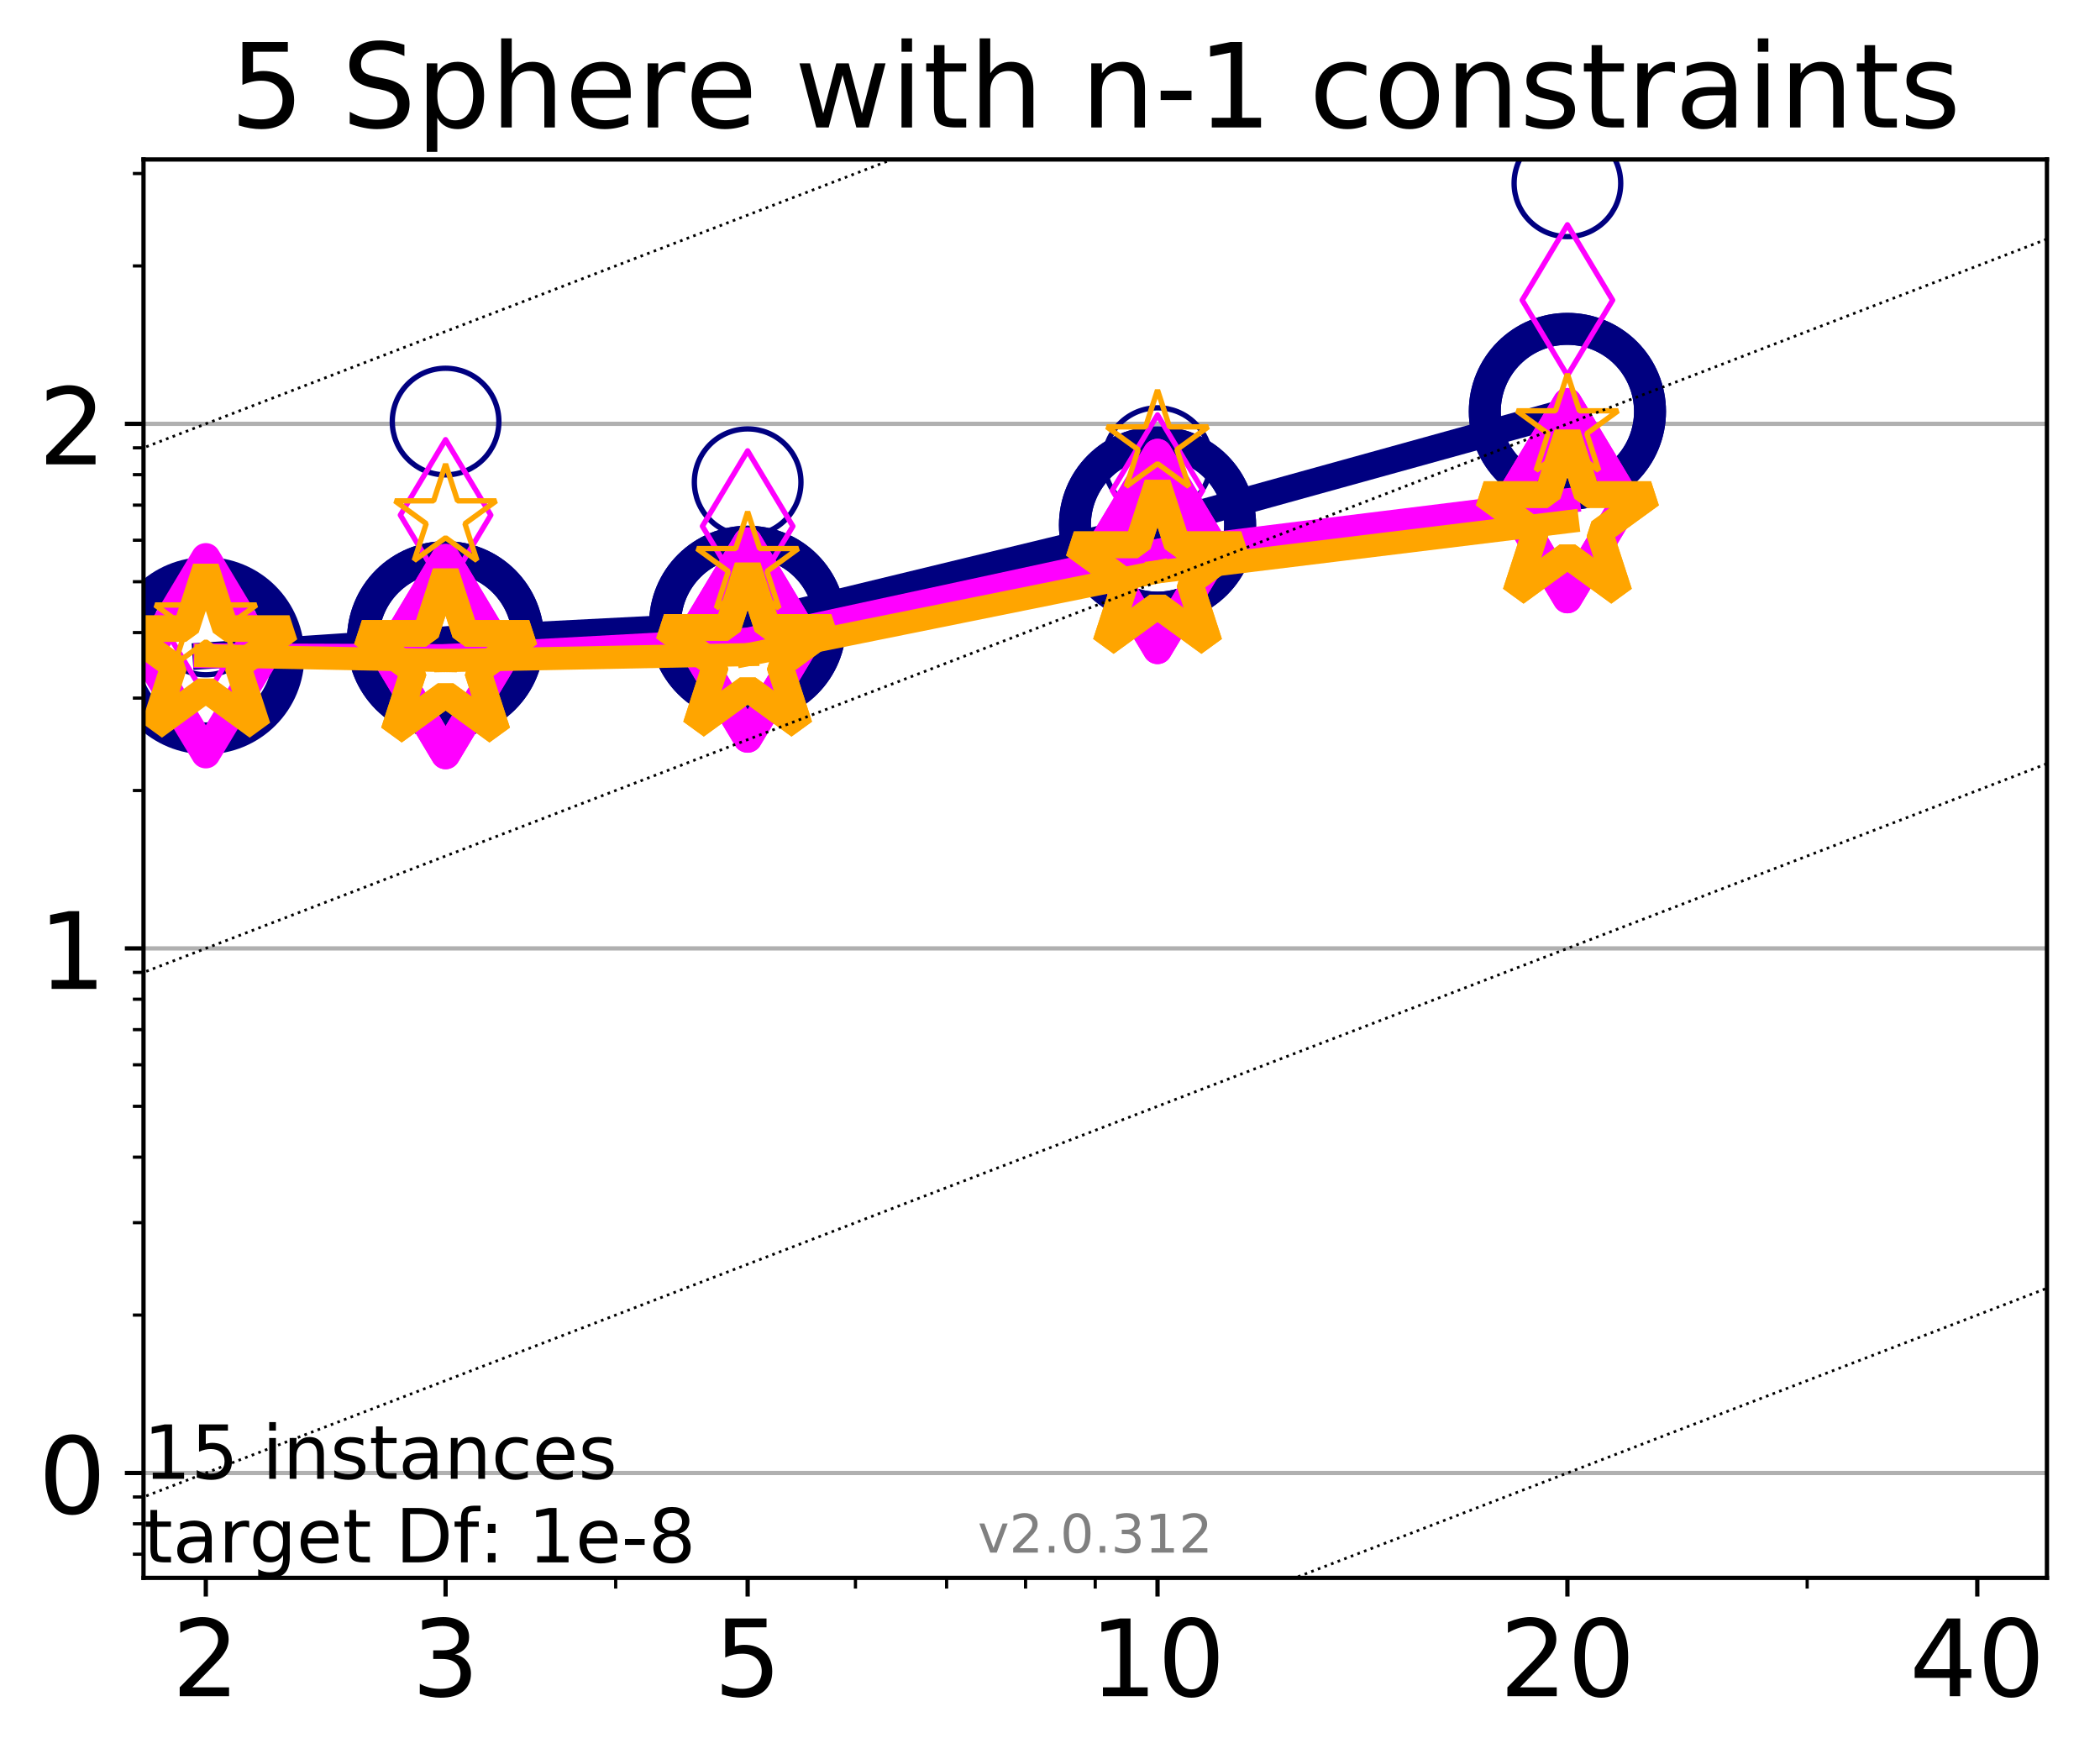 <?xml version="1.0" encoding="utf-8" standalone="no"?>
<!DOCTYPE svg PUBLIC "-//W3C//DTD SVG 1.1//EN"
  "http://www.w3.org/Graphics/SVG/1.1/DTD/svg11.dtd">
<!-- Created with matplotlib (http://matplotlib.org/) -->
<svg height="329pt" version="1.1" viewBox="0 0 394 329" width="394pt" xmlns="http://www.w3.org/2000/svg" xmlns:xlink="http://www.w3.org/1999/xlink">
 <defs>
  <style type="text/css">
*{stroke-linecap:butt;stroke-linejoin:round;}
  </style>
 </defs>
 <g id="figure_1">
  <g id="patch_1">
   <path d="M 0 329.585 
L 394.745 329.585 
L 394.745 0 
L 0 0 
z
" style="fill:#ffffff;"/>
  </g>
  <g id="axes_1">
   <g id="patch_2">
    <path d="M 26.925 296.029 
L 384.045 296.029 
L 384.045 29.917 
L 26.925 29.917 
z
" style="fill:#ffffff;"/>
   </g>
   <g id="matplotlib.axis_1">
    <g id="xtick_1">
     <g id="line2d_1">
      <defs>
       <path d="M 0 0 
L 0 3.5 
" id="mc24f747de8" style="stroke:#000000;stroke-width:0.8;"/>
      </defs>
      <g>
       <use style="stroke:#000000;stroke-width:0.8;" x="38.614" xlink:href="#mc24f747de8" y="296.029"/>
      </g>
     </g>
     <g id="text_1">
      <!-- 2 -->
      <defs>
       <path d="M 19.188 8.297 
L 53.609 8.297 
L 53.609 0 
L 7.328 0 
L 7.328 8.297 
Q 12.938 14.109 22.625 23.891 
Q 32.328 33.688 34.812 36.531 
Q 39.547 41.844 41.422 45.531 
Q 43.312 49.219 43.312 52.781 
Q 43.312 58.594 39.234 62.25 
Q 35.156 65.922 28.609 65.922 
Q 23.969 65.922 18.812 64.312 
Q 13.672 62.703 7.812 59.422 
L 7.812 69.391 
Q 13.766 71.781 18.938 73 
Q 24.125 74.219 28.422 74.219 
Q 39.75 74.219 46.484 68.547 
Q 53.219 62.891 53.219 53.422 
Q 53.219 48.922 51.531 44.891 
Q 49.859 40.875 45.406 35.406 
Q 44.188 33.984 37.641 27.219 
Q 31.109 20.453 19.188 8.297 
z
" id="DejaVuSans-32"/>
      </defs>
      <g transform="translate(32.252 318.225)scale(0.2 -0.2)">
       <use xlink:href="#DejaVuSans-32"/>
      </g>
     </g>
    </g>
    <g id="xtick_2">
     <g id="line2d_2">
      <g>
       <use style="stroke:#000000;stroke-width:0.8;" x="83.599" xlink:href="#mc24f747de8" y="296.029"/>
      </g>
     </g>
     <g id="text_2">
      <!-- 3 -->
      <defs>
       <path d="M 40.578 39.312 
Q 47.656 37.797 51.625 33 
Q 55.609 28.219 55.609 21.188 
Q 55.609 10.406 48.188 4.484 
Q 40.766 -1.422 27.094 -1.422 
Q 22.516 -1.422 17.656 -0.516 
Q 12.797 0.391 7.625 2.203 
L 7.625 11.719 
Q 11.719 9.328 16.594 8.109 
Q 21.484 6.891 26.812 6.891 
Q 36.078 6.891 40.938 10.547 
Q 45.797 14.203 45.797 21.188 
Q 45.797 27.641 41.281 31.266 
Q 36.766 34.906 28.719 34.906 
L 20.219 34.906 
L 20.219 43.016 
L 29.109 43.016 
Q 36.375 43.016 40.234 45.922 
Q 44.094 48.828 44.094 54.297 
Q 44.094 59.906 40.109 62.906 
Q 36.141 65.922 28.719 65.922 
Q 24.656 65.922 20.016 65.031 
Q 15.375 64.156 9.812 62.312 
L 9.812 71.094 
Q 15.438 72.656 20.344 73.438 
Q 25.25 74.219 29.594 74.219 
Q 40.828 74.219 47.359 69.109 
Q 53.906 64.016 53.906 55.328 
Q 53.906 49.266 50.438 45.094 
Q 46.969 40.922 40.578 39.312 
z
" id="DejaVuSans-33"/>
      </defs>
      <g transform="translate(77.236 318.225)scale(0.2 -0.2)">
       <use xlink:href="#DejaVuSans-33"/>
      </g>
     </g>
    </g>
    <g id="xtick_3">
     <g id="line2d_3">
      <g>
       <use style="stroke:#000000;stroke-width:0.8;" x="140.273" xlink:href="#mc24f747de8" y="296.029"/>
      </g>
     </g>
     <g id="text_3">
      <!-- 5 -->
      <defs>
       <path d="M 10.797 72.906 
L 49.516 72.906 
L 49.516 64.594 
L 19.828 64.594 
L 19.828 46.734 
Q 21.969 47.469 24.109 47.828 
Q 26.266 48.188 28.422 48.188 
Q 40.625 48.188 47.75 41.5 
Q 54.891 34.812 54.891 23.391 
Q 54.891 11.625 47.562 5.094 
Q 40.234 -1.422 26.906 -1.422 
Q 22.312 -1.422 17.547 -0.641 
Q 12.797 0.141 7.719 1.703 
L 7.719 11.625 
Q 12.109 9.234 16.797 8.062 
Q 21.484 6.891 26.703 6.891 
Q 35.156 6.891 40.078 11.328 
Q 45.016 15.766 45.016 23.391 
Q 45.016 31 40.078 35.438 
Q 35.156 39.891 26.703 39.891 
Q 22.75 39.891 18.812 39.016 
Q 14.891 38.141 10.797 36.281 
z
" id="DejaVuSans-35"/>
      </defs>
      <g transform="translate(133.91 318.225)scale(0.2 -0.2)">
       <use xlink:href="#DejaVuSans-35"/>
      </g>
     </g>
    </g>
    <g id="xtick_4">
     <g id="line2d_4">
      <g>
       <use style="stroke:#000000;stroke-width:0.8;" x="217.174" xlink:href="#mc24f747de8" y="296.029"/>
      </g>
     </g>
     <g id="text_4">
      <!-- 10 -->
      <defs>
       <path d="M 12.406 8.297 
L 28.516 8.297 
L 28.516 63.922 
L 10.984 60.406 
L 10.984 69.391 
L 28.422 72.906 
L 38.281 72.906 
L 38.281 8.297 
L 54.391 8.297 
L 54.391 0 
L 12.406 0 
z
" id="DejaVuSans-31"/>
       <path d="M 31.781 66.406 
Q 24.172 66.406 20.328 58.906 
Q 16.5 51.422 16.5 36.375 
Q 16.5 21.391 20.328 13.891 
Q 24.172 6.391 31.781 6.391 
Q 39.453 6.391 43.281 13.891 
Q 47.125 21.391 47.125 36.375 
Q 47.125 51.422 43.281 58.906 
Q 39.453 66.406 31.781 66.406 
z
M 31.781 74.219 
Q 44.047 74.219 50.516 64.516 
Q 56.984 54.828 56.984 36.375 
Q 56.984 17.969 50.516 8.266 
Q 44.047 -1.422 31.781 -1.422 
Q 19.531 -1.422 13.062 8.266 
Q 6.594 17.969 6.594 36.375 
Q 6.594 54.828 13.062 64.516 
Q 19.531 74.219 31.781 74.219 
z
" id="DejaVuSans-30"/>
      </defs>
      <g transform="translate(204.449 318.225)scale(0.2 -0.2)">
       <use xlink:href="#DejaVuSans-31"/>
       <use x="63.623" xlink:href="#DejaVuSans-30"/>
      </g>
     </g>
    </g>
    <g id="xtick_5">
     <g id="line2d_5">
      <g>
       <use style="stroke:#000000;stroke-width:0.8;" x="294.076" xlink:href="#mc24f747de8" y="296.029"/>
      </g>
     </g>
     <g id="text_5">
      <!-- 20 -->
      <g transform="translate(281.351 318.225)scale(0.2 -0.2)">
       <use xlink:href="#DejaVuSans-32"/>
       <use x="63.623" xlink:href="#DejaVuSans-30"/>
      </g>
     </g>
    </g>
    <g id="xtick_6">
     <g id="line2d_6">
      <g>
       <use style="stroke:#000000;stroke-width:0.8;" x="370.977" xlink:href="#mc24f747de8" y="296.029"/>
      </g>
     </g>
     <g id="text_6">
      <!-- 40 -->
      <defs>
       <path d="M 37.797 64.312 
L 12.891 25.391 
L 37.797 25.391 
z
M 35.203 72.906 
L 47.609 72.906 
L 47.609 25.391 
L 58.016 25.391 
L 58.016 17.188 
L 47.609 17.188 
L 47.609 0 
L 37.797 0 
L 37.797 17.188 
L 4.891 17.188 
L 4.891 26.703 
z
" id="DejaVuSans-34"/>
      </defs>
      <g transform="translate(358.252 318.225)scale(0.2 -0.2)">
       <use xlink:href="#DejaVuSans-34"/>
       <use x="63.623" xlink:href="#DejaVuSans-30"/>
      </g>
     </g>
    </g>
    <g id="xtick_7">
     <g id="line2d_7">
      <defs>
       <path d="M 0 0 
L 0 2 
" id="md6e3c07469" style="stroke:#000000;stroke-width:0.6;"/>
      </defs>
      <g>
       <use style="stroke:#000000;stroke-width:0.6;" x="38.614" xlink:href="#md6e3c07469" y="296.029"/>
      </g>
     </g>
    </g>
    <g id="xtick_8">
     <g id="line2d_8">
      <g>
       <use style="stroke:#000000;stroke-width:0.6;" x="83.599" xlink:href="#md6e3c07469" y="296.029"/>
      </g>
     </g>
    </g>
    <g id="xtick_9">
     <g id="line2d_9">
      <g>
       <use style="stroke:#000000;stroke-width:0.6;" x="115.516" xlink:href="#md6e3c07469" y="296.029"/>
      </g>
     </g>
    </g>
    <g id="xtick_10">
     <g id="line2d_10">
      <g>
       <use style="stroke:#000000;stroke-width:0.6;" x="140.273" xlink:href="#md6e3c07469" y="296.029"/>
      </g>
     </g>
    </g>
    <g id="xtick_11">
     <g id="line2d_11">
      <g>
       <use style="stroke:#000000;stroke-width:0.6;" x="160.5" xlink:href="#md6e3c07469" y="296.029"/>
      </g>
     </g>
    </g>
    <g id="xtick_12">
     <g id="line2d_12">
      <g>
       <use style="stroke:#000000;stroke-width:0.6;" x="177.603" xlink:href="#md6e3c07469" y="296.029"/>
      </g>
     </g>
    </g>
    <g id="xtick_13">
     <g id="line2d_13">
      <g>
       <use style="stroke:#000000;stroke-width:0.6;" x="192.417" xlink:href="#md6e3c07469" y="296.029"/>
      </g>
     </g>
    </g>
    <g id="xtick_14">
     <g id="line2d_14">
      <g>
       <use style="stroke:#000000;stroke-width:0.6;" x="205.485" xlink:href="#md6e3c07469" y="296.029"/>
      </g>
     </g>
    </g>
    <g id="xtick_15">
     <g id="line2d_15">
      <g>
       <use style="stroke:#000000;stroke-width:0.6;" x="294.076" xlink:href="#md6e3c07469" y="296.029"/>
      </g>
     </g>
    </g>
    <g id="xtick_16">
     <g id="line2d_16">
      <g>
       <use style="stroke:#000000;stroke-width:0.6;" x="339.06" xlink:href="#md6e3c07469" y="296.029"/>
      </g>
     </g>
    </g>
    <g id="xtick_17">
     <g id="line2d_17">
      <g>
       <use style="stroke:#000000;stroke-width:0.6;" x="370.977" xlink:href="#md6e3c07469" y="296.029"/>
      </g>
     </g>
    </g>
   </g>
   <g id="matplotlib.axis_2">
    <g id="ytick_1">
     <g id="line2d_18">
      <path clip-path="url(#pb3fee89a3c)" d="M 26.925 276.346 
L 384.045 276.346 
" style="fill:none;stroke:#b0b0b0;stroke-linecap:square;stroke-width:0.8;"/>
     </g>
     <g id="line2d_19">
      <defs>
       <path d="M 0 0 
L -3.5 0 
" id="m93e5e413d6" style="stroke:#000000;stroke-width:0.8;"/>
      </defs>
      <g>
       <use style="stroke:#000000;stroke-width:0.8;" x="26.925" xlink:href="#m93e5e413d6" y="276.346"/>
      </g>
     </g>
     <g id="text_7">
      <!-- 0 -->
      <g transform="translate(7.2 283.944)scale(0.2 -0.2)">
       <use xlink:href="#DejaVuSans-30"/>
      </g>
     </g>
    </g>
    <g id="ytick_2">
     <g id="line2d_20">
      <path clip-path="url(#pb3fee89a3c)" d="M 26.925 177.93 
L 384.045 177.93 
" style="fill:none;stroke:#b0b0b0;stroke-linecap:square;stroke-width:0.8;"/>
     </g>
     <g id="line2d_21">
      <g>
       <use style="stroke:#000000;stroke-width:0.8;" x="26.925" xlink:href="#m93e5e413d6" y="177.93"/>
      </g>
     </g>
     <g id="text_8">
      <!-- 1 -->
      <g transform="translate(7.2 185.529)scale(0.2 -0.2)">
       <use xlink:href="#DejaVuSans-31"/>
      </g>
     </g>
    </g>
    <g id="ytick_3">
     <g id="line2d_22">
      <path clip-path="url(#pb3fee89a3c)" d="M 26.925 79.515 
L 384.045 79.515 
" style="fill:none;stroke:#b0b0b0;stroke-linecap:square;stroke-width:0.8;"/>
     </g>
     <g id="line2d_23">
      <g>
       <use style="stroke:#000000;stroke-width:0.8;" x="26.925" xlink:href="#m93e5e413d6" y="79.515"/>
      </g>
     </g>
     <g id="text_9">
      <!-- 2 -->
      <g transform="translate(7.2 87.114)scale(0.2 -0.2)">
       <use xlink:href="#DejaVuSans-32"/>
      </g>
     </g>
    </g>
    <g id="ytick_4">
     <g id="line2d_24">
      <defs>
       <path d="M 0 0 
L -2 0 
" id="m2df1f49582" style="stroke:#000000;stroke-width:0.6;"/>
      </defs>
      <g>
       <use style="stroke:#000000;stroke-width:0.6;" x="26.925" xlink:href="#m2df1f49582" y="291.59"/>
      </g>
     </g>
    </g>
    <g id="ytick_5">
     <g id="line2d_25">
      <g>
       <use style="stroke:#000000;stroke-width:0.6;" x="26.925" xlink:href="#m2df1f49582" y="285.883"/>
      </g>
     </g>
    </g>
    <g id="ytick_6">
     <g id="line2d_26">
      <g>
       <use style="stroke:#000000;stroke-width:0.6;" x="26.925" xlink:href="#m2df1f49582" y="280.849"/>
      </g>
     </g>
    </g>
    <g id="ytick_7">
     <g id="line2d_27">
      <g>
       <use style="stroke:#000000;stroke-width:0.6;" x="26.925" xlink:href="#m2df1f49582" y="246.72"/>
      </g>
     </g>
    </g>
    <g id="ytick_8">
     <g id="line2d_28">
      <g>
       <use style="stroke:#000000;stroke-width:0.6;" x="26.925" xlink:href="#m2df1f49582" y="229.39"/>
      </g>
     </g>
    </g>
    <g id="ytick_9">
     <g id="line2d_29">
      <g>
       <use style="stroke:#000000;stroke-width:0.6;" x="26.925" xlink:href="#m2df1f49582" y="217.094"/>
      </g>
     </g>
    </g>
    <g id="ytick_10">
     <g id="line2d_30">
      <g>
       <use style="stroke:#000000;stroke-width:0.6;" x="26.925" xlink:href="#m2df1f49582" y="207.556"/>
      </g>
     </g>
    </g>
    <g id="ytick_11">
     <g id="line2d_31">
      <g>
       <use style="stroke:#000000;stroke-width:0.6;" x="26.925" xlink:href="#m2df1f49582" y="199.764"/>
      </g>
     </g>
    </g>
    <g id="ytick_12">
     <g id="line2d_32">
      <g>
       <use style="stroke:#000000;stroke-width:0.6;" x="26.925" xlink:href="#m2df1f49582" y="193.175"/>
      </g>
     </g>
    </g>
    <g id="ytick_13">
     <g id="line2d_33">
      <g>
       <use style="stroke:#000000;stroke-width:0.6;" x="26.925" xlink:href="#m2df1f49582" y="187.468"/>
      </g>
     </g>
    </g>
    <g id="ytick_14">
     <g id="line2d_34">
      <g>
       <use style="stroke:#000000;stroke-width:0.6;" x="26.925" xlink:href="#m2df1f49582" y="182.434"/>
      </g>
     </g>
    </g>
    <g id="ytick_15">
     <g id="line2d_35">
      <g>
       <use style="stroke:#000000;stroke-width:0.6;" x="26.925" xlink:href="#m2df1f49582" y="148.305"/>
      </g>
     </g>
    </g>
    <g id="ytick_16">
     <g id="line2d_36">
      <g>
       <use style="stroke:#000000;stroke-width:0.6;" x="26.925" xlink:href="#m2df1f49582" y="130.974"/>
      </g>
     </g>
    </g>
    <g id="ytick_17">
     <g id="line2d_37">
      <g>
       <use style="stroke:#000000;stroke-width:0.6;" x="26.925" xlink:href="#m2df1f49582" y="118.679"/>
      </g>
     </g>
    </g>
    <g id="ytick_18">
     <g id="line2d_38">
      <g>
       <use style="stroke:#000000;stroke-width:0.6;" x="26.925" xlink:href="#m2df1f49582" y="109.141"/>
      </g>
     </g>
    </g>
    <g id="ytick_19">
     <g id="line2d_39">
      <g>
       <use style="stroke:#000000;stroke-width:0.6;" x="26.925" xlink:href="#m2df1f49582" y="101.349"/>
      </g>
     </g>
    </g>
    <g id="ytick_20">
     <g id="line2d_40">
      <g>
       <use style="stroke:#000000;stroke-width:0.6;" x="26.925" xlink:href="#m2df1f49582" y="94.76"/>
      </g>
     </g>
    </g>
    <g id="ytick_21">
     <g id="line2d_41">
      <g>
       <use style="stroke:#000000;stroke-width:0.6;" x="26.925" xlink:href="#m2df1f49582" y="89.053"/>
      </g>
     </g>
    </g>
    <g id="ytick_22">
     <g id="line2d_42">
      <g>
       <use style="stroke:#000000;stroke-width:0.6;" x="26.925" xlink:href="#m2df1f49582" y="84.019"/>
      </g>
     </g>
    </g>
    <g id="ytick_23">
     <g id="line2d_43">
      <g>
       <use style="stroke:#000000;stroke-width:0.6;" x="26.925" xlink:href="#m2df1f49582" y="49.889"/>
      </g>
     </g>
    </g>
    <g id="ytick_24">
     <g id="line2d_44">
      <g>
       <use style="stroke:#000000;stroke-width:0.6;" x="26.925" xlink:href="#m2df1f49582" y="32.559"/>
      </g>
     </g>
    </g>
   </g>
   <g id="line2d_45">
    <path clip-path="url(#pb3fee89a3c)" d="M 38.614 123.024 
L 83.599 120.029 
" style="fill:none;stroke:#000080;stroke-linecap:square;stroke-width:5;"/>
    <defs>
     <path d="M 0 15.5 
C 4.111 15.5 8.053 13.867 10.96 10.96 
C 13.867 8.053 15.5 4.111 15.5 0 
C 15.5 -4.111 13.867 -8.053 10.96 -10.96 
C 8.053 -13.867 4.111 -15.5 0 -15.5 
C -4.111 -15.5 -8.053 -13.867 -10.96 -10.96 
C -13.867 -8.053 -15.5 -4.111 -15.5 0 
C -15.5 4.111 -13.867 8.053 -10.96 10.96 
C -8.053 13.867 -4.111 15.5 0 15.5 
z
" id="m2125ec5efa" style="stroke:#000080;stroke-width:6;"/>
    </defs>
    <g clip-path="url(#pb3fee89a3c)">
     <use style="fill:none;stroke:#000080;stroke-width:6;" x="38.614" xlink:href="#m2125ec5efa" y="123.024"/>
     <use style="fill:none;stroke:#000080;stroke-width:6;" x="83.599" xlink:href="#m2125ec5efa" y="120.029"/>
    </g>
   </g>
   <g id="line2d_46">
    <path clip-path="url(#pb3fee89a3c)" d="M 83.599 120.029 
L 140.273 117.126 
" style="fill:none;stroke:#000080;stroke-linecap:square;stroke-width:5;"/>
    <g clip-path="url(#pb3fee89a3c)">
     <use style="fill:none;stroke:#000080;stroke-width:6;" x="83.599" xlink:href="#m2125ec5efa" y="120.029"/>
     <use style="fill:none;stroke:#000080;stroke-width:6;" x="140.273" xlink:href="#m2125ec5efa" y="117.126"/>
    </g>
   </g>
   <g id="line2d_47">
    <path clip-path="url(#pb3fee89a3c)" d="M 140.273 117.126 
L 217.174 98.501 
" style="fill:none;stroke:#000080;stroke-linecap:square;stroke-width:5;"/>
    <g clip-path="url(#pb3fee89a3c)">
     <use style="fill:none;stroke:#000080;stroke-width:6;" x="140.273" xlink:href="#m2125ec5efa" y="117.126"/>
     <use style="fill:none;stroke:#000080;stroke-width:6;" x="217.174" xlink:href="#m2125ec5efa" y="98.501"/>
    </g>
   </g>
   <g id="line2d_48">
    <path clip-path="url(#pb3fee89a3c)" d="M 217.174 98.501 
L 294.076 77.196 
" style="fill:none;stroke:#000080;stroke-linecap:square;stroke-width:5;"/>
    <g clip-path="url(#pb3fee89a3c)">
     <use style="fill:none;stroke:#000080;stroke-width:6;" x="217.174" xlink:href="#m2125ec5efa" y="98.501"/>
     <use style="fill:none;stroke:#000080;stroke-width:6;" x="294.076" xlink:href="#m2125ec5efa" y="77.196"/>
    </g>
   </g>
   <g id="line2d_49">
    <path clip-path="url(#pb3fee89a3c)" d="M 294.076 77.196 
" style="fill:none;stroke:#000080;stroke-linecap:square;stroke-width:5;"/>
    <g clip-path="url(#pb3fee89a3c)">
     <use style="fill:none;stroke:#000080;stroke-width:6;" x="294.076" xlink:href="#m2125ec5efa" y="77.196"/>
    </g>
   </g>
   <g id="line2d_50"/>
   <g id="line2d_51">
    <defs>
     <path d="M 0 10 
C 2.652 10 5.196 8.946 7.071 7.071 
C 8.946 5.196 10 2.652 10 0 
C 10 -2.652 8.946 -5.196 7.071 -7.071 
C 5.196 -8.946 2.652 -10 0 -10 
C -2.652 -10 -5.196 -8.946 -7.071 -7.071 
C -8.946 -5.196 -10 -2.652 -10 0 
C -10 2.652 -8.946 5.196 -7.071 7.071 
C -5.196 8.946 -2.652 10 0 10 
z
" id="mb52e8c964c" style="stroke:#000080;"/>
    </defs>
    <g clip-path="url(#pb3fee89a3c)">
     <use style="fill:none;stroke:#000080;" x="38.614" xlink:href="#mb52e8c964c" y="116.593"/>
     <use style="fill:none;stroke:#000080;" x="83.599" xlink:href="#mb52e8c964c" y="79.09"/>
     <use style="fill:none;stroke:#000080;" x="140.273" xlink:href="#mb52e8c964c" y="90.465"/>
     <use style="fill:none;stroke:#000080;" x="217.174" xlink:href="#mb52e8c964c" y="86.512"/>
     <use style="fill:none;stroke:#000080;" x="294.076" xlink:href="#mb52e8c964c" y="34.393"/>
    </g>
   </g>
   <g id="line2d_52">
    <path clip-path="url(#pb3fee89a3c)" d="M 38.614 123.024 
L 83.599 123.182 
" style="fill:none;stroke:#ff00ff;stroke-linecap:square;stroke-width:4.667;"/>
    <defs>
     <path d="M -0 18.385 
L 11.031 0 
L 0 -18.385 
L -11.031 -0 
z
" id="m1ea1019e95" style="stroke:#ff00ff;stroke-linejoin:miter;stroke-width:5.5;"/>
    </defs>
    <g clip-path="url(#pb3fee89a3c)">
     <use style="fill:none;stroke:#ff00ff;stroke-linejoin:miter;stroke-width:5.5;" x="38.614" xlink:href="#m1ea1019e95" y="123.024"/>
     <use style="fill:none;stroke:#ff00ff;stroke-linejoin:miter;stroke-width:5.5;" x="83.599" xlink:href="#m1ea1019e95" y="123.182"/>
    </g>
   </g>
   <g id="line2d_53">
    <path clip-path="url(#pb3fee89a3c)" d="M 83.599 123.182 
L 140.273 120.083 
" style="fill:none;stroke:#ff00ff;stroke-linecap:square;stroke-width:4.667;"/>
    <g clip-path="url(#pb3fee89a3c)">
     <use style="fill:none;stroke:#ff00ff;stroke-linejoin:miter;stroke-width:5.5;" x="83.599" xlink:href="#m1ea1019e95" y="123.182"/>
     <use style="fill:none;stroke:#ff00ff;stroke-linejoin:miter;stroke-width:5.5;" x="140.273" xlink:href="#m1ea1019e95" y="120.083"/>
    </g>
   </g>
   <g id="line2d_54">
    <path clip-path="url(#pb3fee89a3c)" d="M 140.273 120.083 
L 217.174 103.461 
" style="fill:none;stroke:#ff00ff;stroke-linecap:square;stroke-width:4.667;"/>
    <g clip-path="url(#pb3fee89a3c)">
     <use style="fill:none;stroke:#ff00ff;stroke-linejoin:miter;stroke-width:5.5;" x="140.273" xlink:href="#m1ea1019e95" y="120.083"/>
     <use style="fill:none;stroke:#ff00ff;stroke-linejoin:miter;stroke-width:5.5;" x="217.174" xlink:href="#m1ea1019e95" y="103.461"/>
    </g>
   </g>
   <g id="line2d_55">
    <path clip-path="url(#pb3fee89a3c)" d="M 217.174 103.461 
L 294.076 93.928 
" style="fill:none;stroke:#ff00ff;stroke-linecap:square;stroke-width:4.667;"/>
    <g clip-path="url(#pb3fee89a3c)">
     <use style="fill:none;stroke:#ff00ff;stroke-linejoin:miter;stroke-width:5.5;" x="217.174" xlink:href="#m1ea1019e95" y="103.461"/>
     <use style="fill:none;stroke:#ff00ff;stroke-linejoin:miter;stroke-width:5.5;" x="294.076" xlink:href="#m1ea1019e95" y="93.928"/>
    </g>
   </g>
   <g id="line2d_56">
    <path clip-path="url(#pb3fee89a3c)" d="M 294.076 93.928 
" style="fill:none;stroke:#ff00ff;stroke-linecap:square;stroke-width:4.667;"/>
    <g clip-path="url(#pb3fee89a3c)">
     <use style="fill:none;stroke:#ff00ff;stroke-linejoin:miter;stroke-width:5.5;" x="294.076" xlink:href="#m1ea1019e95" y="93.928"/>
    </g>
   </g>
   <g id="line2d_57"/>
   <g id="line2d_58">
    <defs>
     <path d="M -0 14.142 
L 8.485 0 
L -0 -14.142 
L -8.485 -0 
z
" id="m271f5326e6" style="stroke:#ff00ff;stroke-linejoin:miter;"/>
    </defs>
    <g clip-path="url(#pb3fee89a3c)">
     <use style="fill:none;stroke:#ff00ff;stroke-linejoin:miter;" x="38.614" xlink:href="#m271f5326e6" y="116.593"/>
     <use style="fill:none;stroke:#ff00ff;stroke-linejoin:miter;" x="83.599" xlink:href="#m271f5326e6" y="96.632"/>
     <use style="fill:none;stroke:#ff00ff;stroke-linejoin:miter;" x="140.273" xlink:href="#m271f5326e6" y="98.724"/>
     <use style="fill:none;stroke:#ff00ff;stroke-linejoin:miter;" x="217.174" xlink:href="#m271f5326e6" y="91.982"/>
     <use style="fill:none;stroke:#ff00ff;stroke-linejoin:miter;" x="294.076" xlink:href="#m271f5326e6" y="56.311"/>
    </g>
   </g>
   <g id="line2d_59">
    <path clip-path="url(#pb3fee89a3c)" d="M 38.614 123.024 
L 83.599 123.927 
" style="fill:none;stroke:#ffa500;stroke-linecap:square;stroke-width:4.333;"/>
    <defs>
     <path d="M 0 -16.5 
L -3.704 -5.099 
L -15.692 -5.099 
L -5.994 1.948 
L -9.698 13.349 
L -0 6.302 
L 9.698 13.349 
L 5.994 1.948 
L 15.692 -5.099 
L 3.704 -5.099 
z
" id="m8e7d8951a2" style="stroke:#ffa500;stroke-linejoin:bevel;stroke-width:5;"/>
    </defs>
    <g clip-path="url(#pb3fee89a3c)">
     <use style="fill:none;stroke:#ffa500;stroke-linejoin:bevel;stroke-width:5;" x="38.614" xlink:href="#m8e7d8951a2" y="123.024"/>
     <use style="fill:none;stroke:#ffa500;stroke-linejoin:bevel;stroke-width:5;" x="83.599" xlink:href="#m8e7d8951a2" y="123.927"/>
    </g>
   </g>
   <g id="line2d_60">
    <path clip-path="url(#pb3fee89a3c)" d="M 83.599 123.927 
L 140.273 122.819 
" style="fill:none;stroke:#ffa500;stroke-linecap:square;stroke-width:4.333;"/>
    <g clip-path="url(#pb3fee89a3c)">
     <use style="fill:none;stroke:#ffa500;stroke-linejoin:bevel;stroke-width:5;" x="83.599" xlink:href="#m8e7d8951a2" y="123.927"/>
     <use style="fill:none;stroke:#ffa500;stroke-linejoin:bevel;stroke-width:5;" x="140.273" xlink:href="#m8e7d8951a2" y="122.819"/>
    </g>
   </g>
   <g id="line2d_61">
    <path clip-path="url(#pb3fee89a3c)" d="M 140.273 122.819 
L 217.174 107.295 
" style="fill:none;stroke:#ffa500;stroke-linecap:square;stroke-width:4.333;"/>
    <g clip-path="url(#pb3fee89a3c)">
     <use style="fill:none;stroke:#ffa500;stroke-linejoin:bevel;stroke-width:5;" x="140.273" xlink:href="#m8e7d8951a2" y="122.819"/>
     <use style="fill:none;stroke:#ffa500;stroke-linejoin:bevel;stroke-width:5;" x="217.174" xlink:href="#m8e7d8951a2" y="107.295"/>
    </g>
   </g>
   <g id="line2d_62">
    <path clip-path="url(#pb3fee89a3c)" d="M 217.174 107.295 
L 294.076 97.881 
" style="fill:none;stroke:#ffa500;stroke-linecap:square;stroke-width:4.333;"/>
    <g clip-path="url(#pb3fee89a3c)">
     <use style="fill:none;stroke:#ffa500;stroke-linejoin:bevel;stroke-width:5;" x="217.174" xlink:href="#m8e7d8951a2" y="107.295"/>
     <use style="fill:none;stroke:#ffa500;stroke-linejoin:bevel;stroke-width:5;" x="294.076" xlink:href="#m8e7d8951a2" y="97.881"/>
    </g>
   </g>
   <g id="line2d_63">
    <path clip-path="url(#pb3fee89a3c)" d="M 294.076 97.881 
" style="fill:none;stroke:#ffa500;stroke-linecap:square;stroke-width:4.333;"/>
    <g clip-path="url(#pb3fee89a3c)">
     <use style="fill:none;stroke:#ffa500;stroke-linejoin:bevel;stroke-width:5;" x="294.076" xlink:href="#m8e7d8951a2" y="97.881"/>
    </g>
   </g>
   <g id="line2d_64"/>
   <g id="line2d_65">
    <defs>
     <path d="M 0 -10 
L -2.245 -3.09 
L -9.511 -3.09 
L -3.633 1.18 
L -5.878 8.09 
L -0 3.82 
L 5.878 8.09 
L 3.633 1.18 
L 9.511 -3.09 
L 2.245 -3.09 
z
" id="m217407b464" style="stroke:#ffa500;stroke-linejoin:bevel;"/>
    </defs>
    <g clip-path="url(#pb3fee89a3c)">
     <use style="fill:none;stroke:#ffa500;stroke-linejoin:bevel;" x="38.614" xlink:href="#m217407b464" y="116.593"/>
     <use style="fill:none;stroke:#ffa500;stroke-linejoin:bevel;" x="83.599" xlink:href="#m217407b464" y="97.06"/>
     <use style="fill:none;stroke:#ffa500;stroke-linejoin:bevel;" x="140.273" xlink:href="#m217407b464" y="106.01"/>
     <use style="fill:none;stroke:#ffa500;stroke-linejoin:bevel;" x="217.174" xlink:href="#m217407b464" y="83.172"/>
     <use style="fill:none;stroke:#ffa500;stroke-linejoin:bevel;" x="294.076" xlink:href="#m217407b464" y="80.161"/>
    </g>
   </g>
   <g id="line2d_66"/>
   <g id="line2d_67">
    <path clip-path="url(#pb3fee89a3c)" d="M 153.284 330.585 
L 395.745 237.178 
" style="fill:none;stroke:#000000;stroke-dasharray:0.5,0.825;stroke-dashoffset:0;stroke-width:0.5;"/>
   </g>
   <g id="line2d_68">
    <path clip-path="url(#pb3fee89a3c)" d="M -1 291.607 
L 395.745 138.763 
" style="fill:none;stroke:#000000;stroke-dasharray:0.5,0.825;stroke-dashoffset:0;stroke-width:0.5;"/>
   </g>
   <g id="line2d_69">
    <path clip-path="url(#pb3fee89a3c)" d="M -1 193.192 
L 395.745 40.348 
" style="fill:none;stroke:#000000;stroke-dasharray:0.5,0.825;stroke-dashoffset:0;stroke-width:0.5;"/>
   </g>
   <g id="line2d_70">
    <path clip-path="url(#pb3fee89a3c)" d="M -1 94.776 
L 247.612 -1 
" style="fill:none;stroke:#000000;stroke-dasharray:0.5,0.825;stroke-dashoffset:0;stroke-width:0.5;"/>
   </g>
   <g id="line2d_71">
    <path clip-path="url(#pb3fee89a3c)" style="fill:none;stroke:#000000;stroke-dasharray:0.5,0.825;stroke-dashoffset:0;stroke-width:0.5;"/>
   </g>
   <g id="line2d_72">
    <path clip-path="url(#pb3fee89a3c)" style="fill:none;stroke:#000000;stroke-dasharray:0.5,0.825;stroke-dashoffset:0;stroke-width:0.5;"/>
   </g>
   <g id="line2d_73">
    <path clip-path="url(#pb3fee89a3c)" style="fill:none;stroke:#000000;stroke-dasharray:0.5,0.825;stroke-dashoffset:0;stroke-width:0.5;"/>
   </g>
   <g id="line2d_74">
    <path clip-path="url(#pb3fee89a3c)" style="fill:none;stroke:#000000;stroke-dasharray:0.5,0.825;stroke-dashoffset:0;stroke-width:0.5;"/>
   </g>
   <g id="line2d_75">
    <path clip-path="url(#pb3fee89a3c)" style="fill:none;stroke:#000000;stroke-dasharray:0.5,0.825;stroke-dashoffset:0;stroke-width:0.5;"/>
   </g>
   <g id="patch_3">
    <path d="M 26.925 296.029 
L 26.925 29.917 
" style="fill:none;stroke:#000000;stroke-linecap:square;stroke-linejoin:miter;stroke-width:0.8;"/>
   </g>
   <g id="patch_4">
    <path d="M 384.045 296.029 
L 384.045 29.917 
" style="fill:none;stroke:#000000;stroke-linecap:square;stroke-linejoin:miter;stroke-width:0.8;"/>
   </g>
   <g id="patch_5">
    <path d="M 26.925 296.029 
L 384.045 296.029 
" style="fill:none;stroke:#000000;stroke-linecap:square;stroke-linejoin:miter;stroke-width:0.8;"/>
   </g>
   <g id="patch_6">
    <path d="M 26.925 29.917 
L 384.045 29.917 
" style="fill:none;stroke:#000000;stroke-linecap:square;stroke-linejoin:miter;stroke-width:0.8;"/>
   </g>
   <g id="text_10">
    <!-- 15 instances -->
    <defs>
     <path id="DejaVuSans-20"/>
     <path d="M 9.422 54.688 
L 18.406 54.688 
L 18.406 0 
L 9.422 0 
z
M 9.422 75.984 
L 18.406 75.984 
L 18.406 64.594 
L 9.422 64.594 
z
" id="DejaVuSans-69"/>
     <path d="M 54.891 33.016 
L 54.891 0 
L 45.906 0 
L 45.906 32.719 
Q 45.906 40.484 42.875 44.328 
Q 39.844 48.188 33.797 48.188 
Q 26.516 48.188 22.312 43.547 
Q 18.109 38.922 18.109 30.906 
L 18.109 0 
L 9.078 0 
L 9.078 54.688 
L 18.109 54.688 
L 18.109 46.188 
Q 21.344 51.125 25.703 53.562 
Q 30.078 56 35.797 56 
Q 45.219 56 50.047 50.172 
Q 54.891 44.344 54.891 33.016 
z
" id="DejaVuSans-6e"/>
     <path d="M 44.281 53.078 
L 44.281 44.578 
Q 40.484 46.531 36.375 47.5 
Q 32.281 48.484 27.875 48.484 
Q 21.188 48.484 17.844 46.438 
Q 14.5 44.391 14.5 40.281 
Q 14.5 37.156 16.891 35.375 
Q 19.281 33.594 26.516 31.984 
L 29.594 31.297 
Q 39.156 29.25 43.188 25.516 
Q 47.219 21.781 47.219 15.094 
Q 47.219 7.469 41.188 3.016 
Q 35.156 -1.422 24.609 -1.422 
Q 20.219 -1.422 15.453 -0.562 
Q 10.688 0.297 5.422 2 
L 5.422 11.281 
Q 10.406 8.688 15.234 7.391 
Q 20.062 6.109 24.812 6.109 
Q 31.156 6.109 34.562 8.281 
Q 37.984 10.453 37.984 14.406 
Q 37.984 18.062 35.516 20.016 
Q 33.062 21.969 24.703 23.781 
L 21.578 24.516 
Q 13.234 26.266 9.516 29.906 
Q 5.812 33.547 5.812 39.891 
Q 5.812 47.609 11.281 51.797 
Q 16.75 56 26.812 56 
Q 31.781 56 36.172 55.266 
Q 40.578 54.547 44.281 53.078 
z
" id="DejaVuSans-73"/>
     <path d="M 18.312 70.219 
L 18.312 54.688 
L 36.812 54.688 
L 36.812 47.703 
L 18.312 47.703 
L 18.312 18.016 
Q 18.312 11.328 20.141 9.422 
Q 21.969 7.516 27.594 7.516 
L 36.812 7.516 
L 36.812 0 
L 27.594 0 
Q 17.188 0 13.234 3.875 
Q 9.281 7.766 9.281 18.016 
L 9.281 47.703 
L 2.688 47.703 
L 2.688 54.688 
L 9.281 54.688 
L 9.281 70.219 
z
" id="DejaVuSans-74"/>
     <path d="M 34.281 27.484 
Q 23.391 27.484 19.188 25 
Q 14.984 22.516 14.984 16.5 
Q 14.984 11.719 18.141 8.906 
Q 21.297 6.109 26.703 6.109 
Q 34.188 6.109 38.703 11.406 
Q 43.219 16.703 43.219 25.484 
L 43.219 27.484 
z
M 52.203 31.203 
L 52.203 0 
L 43.219 0 
L 43.219 8.297 
Q 40.141 3.328 35.547 0.953 
Q 30.953 -1.422 24.312 -1.422 
Q 15.922 -1.422 10.953 3.297 
Q 6 8.016 6 15.922 
Q 6 25.141 12.172 29.828 
Q 18.359 34.516 30.609 34.516 
L 43.219 34.516 
L 43.219 35.406 
Q 43.219 41.609 39.141 45 
Q 35.062 48.391 27.688 48.391 
Q 23 48.391 18.547 47.266 
Q 14.109 46.141 10.016 43.891 
L 10.016 52.203 
Q 14.938 54.109 19.578 55.047 
Q 24.219 56 28.609 56 
Q 40.484 56 46.344 49.844 
Q 52.203 43.703 52.203 31.203 
z
" id="DejaVuSans-61"/>
     <path d="M 48.781 52.594 
L 48.781 44.188 
Q 44.969 46.297 41.141 47.344 
Q 37.312 48.391 33.406 48.391 
Q 24.656 48.391 19.812 42.844 
Q 14.984 37.312 14.984 27.297 
Q 14.984 17.281 19.812 11.734 
Q 24.656 6.203 33.406 6.203 
Q 37.312 6.203 41.141 7.25 
Q 44.969 8.297 48.781 10.406 
L 48.781 2.094 
Q 45.016 0.344 40.984 -0.531 
Q 36.969 -1.422 32.422 -1.422 
Q 20.062 -1.422 12.781 6.344 
Q 5.516 14.109 5.516 27.297 
Q 5.516 40.672 12.859 48.328 
Q 20.219 56 33.016 56 
Q 37.156 56 41.109 55.141 
Q 45.062 54.297 48.781 52.594 
z
" id="DejaVuSans-63"/>
     <path d="M 56.203 29.594 
L 56.203 25.203 
L 14.891 25.203 
Q 15.484 15.922 20.484 11.062 
Q 25.484 6.203 34.422 6.203 
Q 39.594 6.203 44.453 7.469 
Q 49.312 8.734 54.109 11.281 
L 54.109 2.781 
Q 49.266 0.734 44.188 -0.344 
Q 39.109 -1.422 33.891 -1.422 
Q 20.797 -1.422 13.156 6.188 
Q 5.516 13.812 5.516 26.812 
Q 5.516 40.234 12.766 48.109 
Q 20.016 56 32.328 56 
Q 43.359 56 49.781 48.891 
Q 56.203 41.797 56.203 29.594 
z
M 47.219 32.234 
Q 47.125 39.594 43.094 43.984 
Q 39.062 48.391 32.422 48.391 
Q 24.906 48.391 20.391 44.141 
Q 15.875 39.891 15.188 32.172 
z
" id="DejaVuSans-65"/>
    </defs>
    <g transform="translate(26.925 277.44)scale(0.14 -0.14)">
     <use xlink:href="#DejaVuSans-31"/>
     <use x="63.623" xlink:href="#DejaVuSans-35"/>
     <use x="127.246" xlink:href="#DejaVuSans-20"/>
     <use x="159.033" xlink:href="#DejaVuSans-69"/>
     <use x="186.816" xlink:href="#DejaVuSans-6e"/>
     <use x="250.195" xlink:href="#DejaVuSans-73"/>
     <use x="302.295" xlink:href="#DejaVuSans-74"/>
     <use x="341.504" xlink:href="#DejaVuSans-61"/>
     <use x="402.783" xlink:href="#DejaVuSans-6e"/>
     <use x="466.162" xlink:href="#DejaVuSans-63"/>
     <use x="521.143" xlink:href="#DejaVuSans-65"/>
     <use x="582.666" xlink:href="#DejaVuSans-73"/>
    </g>
    <!-- target Df: 1e-8 -->
    <defs>
     <path d="M 41.109 46.297 
Q 39.594 47.172 37.812 47.578 
Q 36.031 48 33.891 48 
Q 26.266 48 22.188 43.047 
Q 18.109 38.094 18.109 28.812 
L 18.109 0 
L 9.078 0 
L 9.078 54.688 
L 18.109 54.688 
L 18.109 46.188 
Q 20.953 51.172 25.484 53.578 
Q 30.031 56 36.531 56 
Q 37.453 56 38.578 55.875 
Q 39.703 55.766 41.062 55.516 
z
" id="DejaVuSans-72"/>
     <path d="M 45.406 27.984 
Q 45.406 37.75 41.375 43.109 
Q 37.359 48.484 30.078 48.484 
Q 22.859 48.484 18.828 43.109 
Q 14.797 37.75 14.797 27.984 
Q 14.797 18.266 18.828 12.891 
Q 22.859 7.516 30.078 7.516 
Q 37.359 7.516 41.375 12.891 
Q 45.406 18.266 45.406 27.984 
z
M 54.391 6.781 
Q 54.391 -7.172 48.188 -13.984 
Q 42 -20.797 29.203 -20.797 
Q 24.469 -20.797 20.266 -20.094 
Q 16.062 -19.391 12.109 -17.922 
L 12.109 -9.188 
Q 16.062 -11.328 19.922 -12.344 
Q 23.781 -13.375 27.781 -13.375 
Q 36.625 -13.375 41.016 -8.766 
Q 45.406 -4.156 45.406 5.172 
L 45.406 9.625 
Q 42.625 4.781 38.281 2.391 
Q 33.938 0 27.875 0 
Q 17.828 0 11.672 7.656 
Q 5.516 15.328 5.516 27.984 
Q 5.516 40.672 11.672 48.328 
Q 17.828 56 27.875 56 
Q 33.938 56 38.281 53.609 
Q 42.625 51.219 45.406 46.391 
L 45.406 54.688 
L 54.391 54.688 
z
" id="DejaVuSans-67"/>
     <path d="M 19.672 64.797 
L 19.672 8.109 
L 31.594 8.109 
Q 46.688 8.109 53.688 14.938 
Q 60.688 21.781 60.688 36.531 
Q 60.688 51.172 53.688 57.984 
Q 46.688 64.797 31.594 64.797 
z
M 9.812 72.906 
L 30.078 72.906 
Q 51.266 72.906 61.172 64.094 
Q 71.094 55.281 71.094 36.531 
Q 71.094 17.672 61.125 8.828 
Q 51.172 0 30.078 0 
L 9.812 0 
z
" id="DejaVuSans-44"/>
     <path d="M 37.109 75.984 
L 37.109 68.5 
L 28.516 68.5 
Q 23.688 68.5 21.797 66.547 
Q 19.922 64.594 19.922 59.516 
L 19.922 54.688 
L 34.719 54.688 
L 34.719 47.703 
L 19.922 47.703 
L 19.922 0 
L 10.891 0 
L 10.891 47.703 
L 2.297 47.703 
L 2.297 54.688 
L 10.891 54.688 
L 10.891 58.5 
Q 10.891 67.625 15.141 71.797 
Q 19.391 75.984 28.609 75.984 
z
" id="DejaVuSans-66"/>
     <path d="M 11.719 12.406 
L 22.016 12.406 
L 22.016 0 
L 11.719 0 
z
M 11.719 51.703 
L 22.016 51.703 
L 22.016 39.312 
L 11.719 39.312 
z
" id="DejaVuSans-3a"/>
     <path d="M 4.891 31.391 
L 31.203 31.391 
L 31.203 23.391 
L 4.891 23.391 
z
" id="DejaVuSans-2d"/>
     <path d="M 31.781 34.625 
Q 24.75 34.625 20.719 30.859 
Q 16.703 27.094 16.703 20.516 
Q 16.703 13.922 20.719 10.156 
Q 24.75 6.391 31.781 6.391 
Q 38.812 6.391 42.859 10.172 
Q 46.922 13.969 46.922 20.516 
Q 46.922 27.094 42.891 30.859 
Q 38.875 34.625 31.781 34.625 
z
M 21.922 38.812 
Q 15.578 40.375 12.031 44.719 
Q 8.5 49.078 8.5 55.328 
Q 8.5 64.062 14.719 69.141 
Q 20.953 74.219 31.781 74.219 
Q 42.672 74.219 48.875 69.141 
Q 55.078 64.062 55.078 55.328 
Q 55.078 49.078 51.531 44.719 
Q 48 40.375 41.703 38.812 
Q 48.828 37.156 52.797 32.312 
Q 56.781 27.484 56.781 20.516 
Q 56.781 9.906 50.312 4.234 
Q 43.844 -1.422 31.781 -1.422 
Q 19.734 -1.422 13.25 4.234 
Q 6.781 9.906 6.781 20.516 
Q 6.781 27.484 10.781 32.312 
Q 14.797 37.156 21.922 38.812 
z
M 18.312 54.391 
Q 18.312 48.734 21.844 45.562 
Q 25.391 42.391 31.781 42.391 
Q 38.141 42.391 41.719 45.562 
Q 45.312 48.734 45.312 54.391 
Q 45.312 60.062 41.719 63.234 
Q 38.141 66.406 31.781 66.406 
Q 25.391 66.406 21.844 63.234 
Q 18.312 60.062 18.312 54.391 
z
" id="DejaVuSans-38"/>
    </defs>
    <g transform="translate(26.925 293.117)scale(0.14 -0.14)">
     <use xlink:href="#DejaVuSans-74"/>
     <use x="39.209" xlink:href="#DejaVuSans-61"/>
     <use x="100.488" xlink:href="#DejaVuSans-72"/>
     <use x="141.586" xlink:href="#DejaVuSans-67"/>
     <use x="205.062" xlink:href="#DejaVuSans-65"/>
     <use x="266.586" xlink:href="#DejaVuSans-74"/>
     <use x="305.795" xlink:href="#DejaVuSans-20"/>
     <use x="337.582" xlink:href="#DejaVuSans-44"/>
     <use x="414.584" xlink:href="#DejaVuSans-66"/>
     <use x="449.742" xlink:href="#DejaVuSans-3a"/>
     <use x="483.434" xlink:href="#DejaVuSans-20"/>
     <use x="515.221" xlink:href="#DejaVuSans-31"/>
     <use x="578.844" xlink:href="#DejaVuSans-65"/>
     <use x="640.367" xlink:href="#DejaVuSans-2d"/>
     <use x="676.451" xlink:href="#DejaVuSans-38"/>
    </g>
   </g>
   <g id="text_11">
    <!-- v2.0.312 -->
    <defs>
     <path d="M 2.984 54.688 
L 12.5 54.688 
L 29.594 8.797 
L 46.688 54.688 
L 56.203 54.688 
L 35.688 0 
L 23.484 0 
z
" id="DejaVuSans-76"/>
     <path d="M 10.688 12.406 
L 21 12.406 
L 21 0 
L 10.688 0 
z
" id="DejaVuSans-2e"/>
    </defs>
    <g style="fill:#808080;" transform="translate(183.441 291.288)scale(0.1 -0.1)">
     <use xlink:href="#DejaVuSans-76"/>
     <use x="59.18" xlink:href="#DejaVuSans-32"/>
     <use x="122.803" xlink:href="#DejaVuSans-2e"/>
     <use x="154.59" xlink:href="#DejaVuSans-30"/>
     <use x="218.213" xlink:href="#DejaVuSans-2e"/>
     <use x="250" xlink:href="#DejaVuSans-33"/>
     <use x="313.623" xlink:href="#DejaVuSans-31"/>
     <use x="377.246" xlink:href="#DejaVuSans-32"/>
    </g>
   </g>
   <g id="text_12">
    <!-- 5 Sphere with n-1 constraints -->
    <defs>
     <path d="M 53.516 70.516 
L 53.516 60.891 
Q 47.906 63.578 42.922 64.891 
Q 37.938 66.219 33.297 66.219 
Q 25.25 66.219 20.875 63.094 
Q 16.5 59.969 16.5 54.203 
Q 16.5 49.359 19.406 46.891 
Q 22.312 44.438 30.422 42.922 
L 36.375 41.703 
Q 47.406 39.594 52.656 34.297 
Q 57.906 29 57.906 20.125 
Q 57.906 9.516 50.797 4.047 
Q 43.703 -1.422 29.984 -1.422 
Q 24.812 -1.422 18.969 -0.25 
Q 13.141 0.922 6.891 3.219 
L 6.891 13.375 
Q 12.891 10.016 18.656 8.297 
Q 24.422 6.594 29.984 6.594 
Q 38.422 6.594 43.016 9.906 
Q 47.609 13.234 47.609 19.391 
Q 47.609 24.75 44.312 27.781 
Q 41.016 30.812 33.5 32.328 
L 27.484 33.5 
Q 16.453 35.688 11.516 40.375 
Q 6.594 45.062 6.594 53.422 
Q 6.594 63.094 13.406 68.656 
Q 20.219 74.219 32.172 74.219 
Q 37.312 74.219 42.625 73.281 
Q 47.953 72.359 53.516 70.516 
z
" id="DejaVuSans-53"/>
     <path d="M 18.109 8.203 
L 18.109 -20.797 
L 9.078 -20.797 
L 9.078 54.688 
L 18.109 54.688 
L 18.109 46.391 
Q 20.953 51.266 25.266 53.625 
Q 29.594 56 35.594 56 
Q 45.562 56 51.781 48.094 
Q 58.016 40.188 58.016 27.297 
Q 58.016 14.406 51.781 6.484 
Q 45.562 -1.422 35.594 -1.422 
Q 29.594 -1.422 25.266 0.953 
Q 20.953 3.328 18.109 8.203 
z
M 48.688 27.297 
Q 48.688 37.203 44.609 42.844 
Q 40.531 48.484 33.406 48.484 
Q 26.266 48.484 22.188 42.844 
Q 18.109 37.203 18.109 27.297 
Q 18.109 17.391 22.188 11.75 
Q 26.266 6.109 33.406 6.109 
Q 40.531 6.109 44.609 11.75 
Q 48.688 17.391 48.688 27.297 
z
" id="DejaVuSans-70"/>
     <path d="M 54.891 33.016 
L 54.891 0 
L 45.906 0 
L 45.906 32.719 
Q 45.906 40.484 42.875 44.328 
Q 39.844 48.188 33.797 48.188 
Q 26.516 48.188 22.312 43.547 
Q 18.109 38.922 18.109 30.906 
L 18.109 0 
L 9.078 0 
L 9.078 75.984 
L 18.109 75.984 
L 18.109 46.188 
Q 21.344 51.125 25.703 53.562 
Q 30.078 56 35.797 56 
Q 45.219 56 50.047 50.172 
Q 54.891 44.344 54.891 33.016 
z
" id="DejaVuSans-68"/>
     <path d="M 4.203 54.688 
L 13.188 54.688 
L 24.422 12.016 
L 35.594 54.688 
L 46.188 54.688 
L 57.422 12.016 
L 68.609 54.688 
L 77.594 54.688 
L 63.281 0 
L 52.688 0 
L 40.922 44.828 
L 29.109 0 
L 18.5 0 
z
" id="DejaVuSans-77"/>
     <path d="M 30.609 48.391 
Q 23.391 48.391 19.188 42.75 
Q 14.984 37.109 14.984 27.297 
Q 14.984 17.484 19.156 11.844 
Q 23.344 6.203 30.609 6.203 
Q 37.797 6.203 41.984 11.859 
Q 46.188 17.531 46.188 27.297 
Q 46.188 37.016 41.984 42.703 
Q 37.797 48.391 30.609 48.391 
z
M 30.609 56 
Q 42.328 56 49.016 48.375 
Q 55.719 40.766 55.719 27.297 
Q 55.719 13.875 49.016 6.219 
Q 42.328 -1.422 30.609 -1.422 
Q 18.844 -1.422 12.172 6.219 
Q 5.516 13.875 5.516 27.297 
Q 5.516 40.766 12.172 48.375 
Q 18.844 56 30.609 56 
z
" id="DejaVuSans-6f"/>
    </defs>
    <g transform="translate(43.11 23.917)scale(0.22 -0.22)">
     <use xlink:href="#DejaVuSans-35"/>
     <use x="63.623" xlink:href="#DejaVuSans-20"/>
     <use x="95.41" xlink:href="#DejaVuSans-53"/>
     <use x="158.887" xlink:href="#DejaVuSans-70"/>
     <use x="222.363" xlink:href="#DejaVuSans-68"/>
     <use x="285.742" xlink:href="#DejaVuSans-65"/>
     <use x="347.266" xlink:href="#DejaVuSans-72"/>
     <use x="388.348" xlink:href="#DejaVuSans-65"/>
     <use x="449.871" xlink:href="#DejaVuSans-20"/>
     <use x="481.658" xlink:href="#DejaVuSans-77"/>
     <use x="563.445" xlink:href="#DejaVuSans-69"/>
     <use x="591.229" xlink:href="#DejaVuSans-74"/>
     <use x="630.438" xlink:href="#DejaVuSans-68"/>
     <use x="693.816" xlink:href="#DejaVuSans-20"/>
     <use x="725.604" xlink:href="#DejaVuSans-6e"/>
     <use x="788.982" xlink:href="#DejaVuSans-2d"/>
     <use x="825.066" xlink:href="#DejaVuSans-31"/>
     <use x="888.689" xlink:href="#DejaVuSans-20"/>
     <use x="920.477" xlink:href="#DejaVuSans-63"/>
     <use x="975.457" xlink:href="#DejaVuSans-6f"/>
     <use x="1036.639" xlink:href="#DejaVuSans-6e"/>
     <use x="1100.018" xlink:href="#DejaVuSans-73"/>
     <use x="1152.117" xlink:href="#DejaVuSans-74"/>
     <use x="1191.326" xlink:href="#DejaVuSans-72"/>
     <use x="1232.439" xlink:href="#DejaVuSans-61"/>
     <use x="1293.719" xlink:href="#DejaVuSans-69"/>
     <use x="1321.502" xlink:href="#DejaVuSans-6e"/>
     <use x="1384.881" xlink:href="#DejaVuSans-74"/>
     <use x="1424.09" xlink:href="#DejaVuSans-73"/>
    </g>
   </g>
  </g>
 </g>
 <defs>
  <clipPath id="pb3fee89a3c">
   <rect height="266.112" width="357.12" x="26.925" y="29.917"/>
  </clipPath>
 </defs>
</svg>
